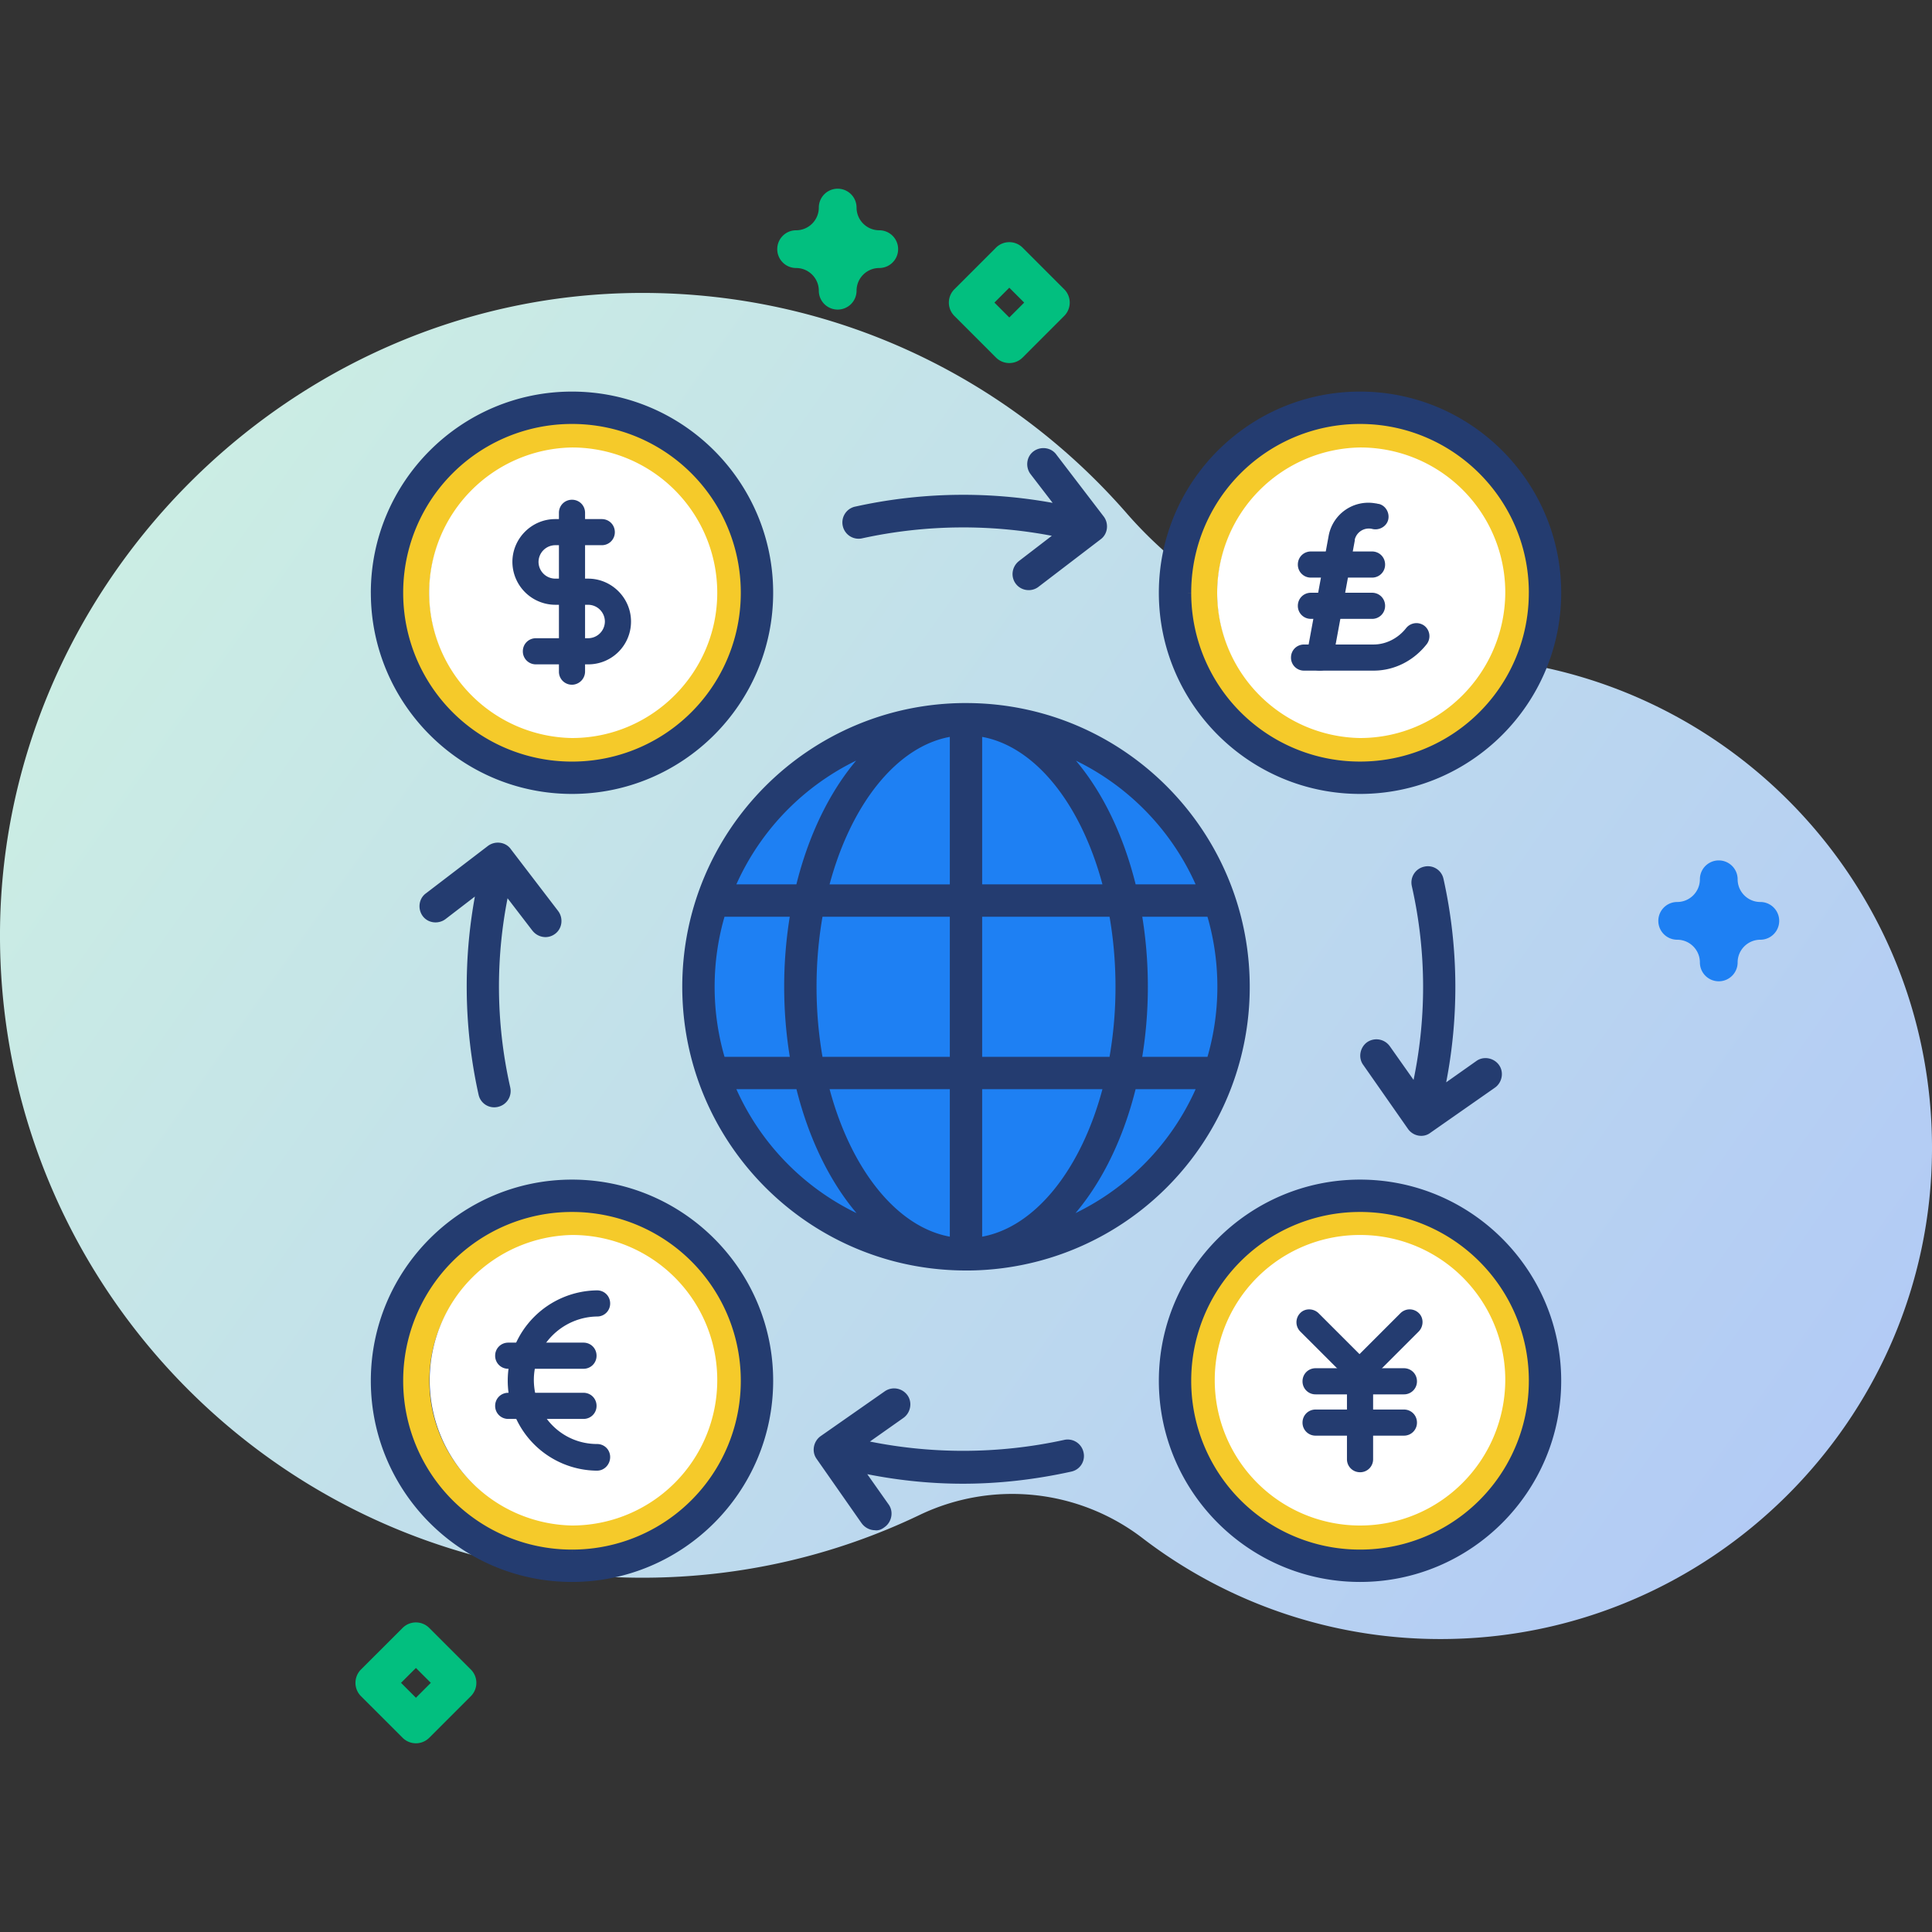 <svg width="93" height="93" fill="none" xmlns="http://www.w3.org/2000/svg"><rect width="100%" height="100%" fill="#333333" stroke="none"/><g clip-path="url(#clip0_223_0)"><path d="M69.497 31.609h-.105a20.123 20.123 0 01-15.156-6.9C48.539 18.175 40.14 14.06 30.782 14.101c-16.985.075-31 14.346-30.78 31.33.22 16.89 13.979 30.515 30.92 30.515 4.786 0 9.316-1.087 13.36-3.028a10.313 10.313 0 0110.71 1.119 23.537 23.537 0 0014.322 4.861C82.28 78.921 92.924 68.36 93 55.395c.076-13.088-10.434-23.71-23.503-23.786z" fill="url(#paint0_linear_223_0)"/><path d="M48.584 17.476a.906.906 0 01-.642-.266l-2.001-2.002a.908.908 0 010-1.284l2.001-2.001a.908.908 0 011.285 0l2 2.001a.908.908 0 010 1.284l-2 2.002a.905.905 0 01-.642.266zm-.716-2.91l.716.717.717-.717-.717-.717-.716.717zM20.02 83.916a.908.908 0 01-.641-.266l-2.002-2.001a.908.908 0 010-1.285l2.002-2a.908.908 0 011.284 0l2.001 2a.908.908 0 010 1.285l-2.001 2.001a.909.909 0 01-.642.266zm-.716-2.91l.717.718.717-.718-.717-.716-.717.716z" fill="#02BF7F"/><path d="M82.736 47.236a.908.908 0 01-.909-.908c0-.603-.49-1.093-1.093-1.093a.908.908 0 110-1.816c.603 0 1.093-.49 1.093-1.093a.908.908 0 111.817 0c0 .603.49 1.093 1.093 1.093a.908.908 0 110 1.816c-.603 0-1.093.49-1.093 1.093a.908.908 0 01-.909.908z" fill="#1E80F3"/><path d="M40.324 14.902a.908.908 0 01-.909-.908c0-.602-.49-1.093-1.093-1.093a.908.908 0 110-1.816c.603 0 1.093-.49 1.093-1.093a.908.908 0 111.817 0c0 .603.49 1.093 1.093 1.093a.908.908 0 110 1.816c-.603 0-1.093.49-1.093 1.093a.908.908 0 01-.908.908z" fill="#02BF7F"/><circle cx="46.5" cy="47.5" r="12.5" fill="#1E80F3"/><circle cx="65.5" cy="28.5" r="8.5" fill="#F5CA2A"/><circle cx="65.5" cy="66.5" r="8.5" fill="#F5CA2A"/><circle cx="27.5" cy="28.5" r="8.5" fill="#F5CA2A"/><circle cx="27.5" cy="66.5" r="8.5" fill="#F5CA2A"/><path fill-rule="evenodd" clip-rule="evenodd" d="M55.933 28.534c0 5.257 4.276 9.533 9.534 9.533 5.257 0 9.533-4.276 9.533-9.534C75 23.276 70.724 19 65.467 19c-5.258 0-9.534 4.276-9.534 9.534zm1.258 0a8.266 8.266 0 018.276-8.276c4.553 0 8.276 3.697 8.276 8.276a8.266 8.266 0 01-8.276 8.275 8.266 8.266 0 01-8.276-8.275zm-29.657 9.533c-5.258 0-9.534-4.276-9.534-9.533C18 23.276 22.276 19 27.534 19c5.257 0 9.533 4.276 9.533 9.534 0 5.257-4.276 9.533-9.533 9.533zm0-17.809a8.266 8.266 0 00-8.276 8.276 8.266 8.266 0 008.276 8.276 8.266 8.266 0 008.275-8.276 8.266 8.266 0 00-8.275-8.276zm0 2.262a6.014 6.014 0 100 12.028 6.014 6.014 0 000-12.028zm-6.715 6.014a6.714 6.714 0 1113.429 0 6.714 6.714 0 01-13.429 0zm.7 37.932a6.014 6.014 0 1112.029 0 6.014 6.014 0 01-12.029 0zm6.015-6.714a6.714 6.714 0 100 13.428 6.714 6.714 0 000-13.428zm37.932.7a6.014 6.014 0 100 12.028 6.014 6.014 0 000-12.028zm-6.714 6.014a6.714 6.714 0 1113.428 0 6.714 6.714 0 01-13.428 0zm.7-37.932a6.014 6.014 0 1112.028 0 6.014 6.014 0 01-12.028 0zm6.014-6.714a6.714 6.714 0 100 13.428 6.714 6.714 0 000-13.428zM42.479 60.4c-5.502-1.714-9.487-6.85-9.487-12.9 0-7.446 6.037-13.508 13.508-13.508a13.533 13.533 0 014.02.609c5.502 1.713 9.488 6.85 9.488 12.899 0 7.47-6.037 13.508-13.508 13.508a13.53 13.53 0 01-4.021-.609zm3.392-.695c-2.76-.394-5.09-3.35-6.132-7.426h6.132v7.426zm-4.045-.878c-1.522-1.556-2.715-3.846-3.37-6.548h-3.24a12.29 12.29 0 006.61 6.548zm4.045-7.806h-6.405a19.841 19.841 0 01-.31-3.521c0-1.223.108-2.406.31-3.522h6.405v7.043zm0-8.3h-6.132c1.042-4.076 3.372-7.032 6.132-7.426v7.425zm1.257 1.257v7.043h6.408c.202-1.116.31-2.298.31-3.521 0-1.223-.108-2.406-.31-3.522h-6.408zm6.134-1.258h-6.134v-7.426c2.762.393 5.093 3.35 6.134 7.426zm1.546 1.258c.193 1.123.296 2.304.296 3.522s-.104 2.398-.298 3.521h3.43c.334-1.115.514-2.297.514-3.521 0-1.224-.18-2.407-.514-3.522h-3.428zm2.975-1.258h-3.234c-.651-2.696-1.836-4.982-3.352-6.538a12.291 12.291 0 016.586 6.538zm-19.33 0c.651-2.696 1.836-4.983 3.353-6.54a12.291 12.291 0 00-6.589 6.54h3.236zm-3.69 1.258a12.253 12.253 0 00-.513 3.522c0 1.224.18 2.406.513 3.521h3.433a20.716 20.716 0 01-.298-3.521c0-1.218.103-2.399.296-3.522h-3.43zm12.365 15.728v-7.427h6.135c-1.042 4.077-3.373 7.034-6.135 7.427zm4.05-.88c1.52-1.557 2.713-3.846 3.368-6.547h3.237a12.29 12.29 0 01-6.605 6.546zM68.107 42.62c.725 3.201.73 6.526.012 9.729l-1.345-1.906a.64.64 0 00-.88-.15.64.64 0 00-.151.88l2.163 3.093a.614.614 0 00.88.126l3.094-2.163a.64.64 0 00.151-.88.64.64 0 00-.88-.151l-1.76 1.241a23.892 23.892 0 00-.052-10.096.618.618 0 00-.754-.478.63.63 0 00-.478.755zm-45.026.177a23.893 23.893 0 00.102 9.86.618.618 0 00.754.477.63.63 0 00.478-.754 22.149 22.149 0 01-.064-9.493l1.397 1.82a.654.654 0 00.503.252c.151 0 .277-.05.378-.126a.636.636 0 00.125-.88l-2.289-2.993a.636.636 0 00-.88-.126l-2.993 2.289a.636.636 0 00-.126.88.636.636 0 00.88.126l1.735-1.332zM18 66.467C18 71.722 22.276 76 27.534 76c5.257 0 9.533-4.277 9.533-9.534 0-5.257-4.276-9.533-9.534-9.533-5.257 0-9.533 4.276-9.533 9.533zm1.258 0a8.266 8.266 0 018.276-8.277 8.266 8.266 0 018.275 8.276 8.266 8.266 0 01-8.275 8.276 8.266 8.266 0 01-8.276-8.276zM65.467 76c-5.258 0-9.534-4.277-9.534-9.534 0-5.257 4.276-9.533 9.534-9.533 5.257 0 9.533 4.276 9.533 9.533S70.724 76 65.467 76zm0-17.81a8.266 8.266 0 00-8.276 8.276 8.266 8.266 0 008.276 8.276 8.266 8.266 0 008.276-8.276c0-4.578-3.723-8.276-8.276-8.276zM46.35 71.27c-1.663 0-3.325-.184-4.944-.531l1.246 1.764a.64.64 0 01-.151.88c-.126.101-.252.152-.378.127a.656.656 0 01-.528-.277l-2.163-3.094a.64.64 0 01.15-.88l3.095-2.164a.64.64 0 01.88.151.64.64 0 01-.15.88l-1.9 1.341a22.92 22.92 0 009.748-.007.63.63 0 01.755.478.618.618 0 01-.478.754c-1.71.377-3.446.579-5.182.579zm4.68-46.842l-1.31-1.705a.636.636 0 01.126-.88.636.636 0 01.88.125l2.29 2.994c.2.276.15.679-.126.88l-2.994 2.29a.618.618 0 01-.377.125.623.623 0 01-.629-.629c0-.201.1-.377.252-.503l1.844-1.416a22.924 22.924 0 00-9.516.058.63.63 0 01-.755-.478.63.63 0 01.478-.755 23.895 23.895 0 019.836-.106z" fill="#243C70"/><path d="M42.479 60.4l.044-.144-.044.143zm7.4-25.982l.037-.145-.037.145zm.641.183l-.044.143.044-.143zm-7.4 25.98l.038-.145-.038.146zm-3.38-8.302v-.15h-.194l.048.187.145-.037zm6.13 7.426l-.02.149.17.024v-.173h-.15zm0-7.426h.15v-.15h-.15v.15zm-7.414 0l.146-.035-.028-.115h-.118v.15zm3.37 6.548l-.058.139.165-.244-.107.105zm-6.61-6.548v-.15h-.226l.089.209.138-.059zm4.25-1.258l-.148.027.023.123h.125v-.15zm6.405 0v.15h.15v-.15h-.15zm-6.405-7.043v-.15h-.125l-.023.123.148.027zm6.405 0h.15v-.15h-.15v.15zm-6.132-1.258l-.145-.037-.048.187h.194v-.15zm6.132 0v.15h.15v-.15h-.15zm0-7.425h.15v-.173l-.172.024.022.149zm1.257 15.726h-.15v.15h.15v-.15zm0-7.043v-.15h-.15v.15h.15zm6.408 7.043v.15h.125l.023-.123-.148-.027zm0-7.043l.147-.027-.022-.123h-.125v.15zm-6.408-1.258h-.15v.15h.15v-.15zm6.134 0v.15h.194l-.048-.187-.146.037zm-6.134-7.426l.021-.148-.17-.025v.173h.15zm7.68 8.684v-.15h-.178l.03.175.148-.025zm-.002 7.043l-.148-.025-.03.175h.178v-.15zm3.43 0v.15h.112l.032-.107-.144-.043zm0-7.043l.144-.043-.032-.107h-.112v.15zM54.55 42.72l-.146.035.027.115h.119v-.15zm3.234 0v.15h.226l-.088-.208-.138.058zm-6.586-6.538l.057-.138-.165.243.108-.105zm-9.39-.001l.107.105-.165-.244.057.139zm-3.354 6.54v.15h.118l.028-.116-.146-.035zm-3.236 0l-.138-.06-.088.21h.226v-.15zm-.453 1.257v-.15h-.112l-.032.107.144.043zm0 7.043l-.144.043.032.107h.111v-.15zm3.432 0v.15h.178l-.03-.175-.148.025zm-.002-7.043l.148.025.03-.175h-.178v.15zm8.934 8.301v-.15h-.15v.15h.15zm0 7.427h-.15v.172l.171-.024-.02-.148zm6.135-7.427l.145.037.048-.187h-.194v.15zm1.283 0v-.15h-.118l-.028.115.146.035zm-3.368 6.546l-.107-.105.164.244-.057-.139zm6.605-6.546l.138.058.088-.208h-.226v.15zm10.336.07l-.122.086.195.277.074-.33-.147-.033zm-.012-9.73l.146-.032-.146.033zm-1.333 7.824l.123-.087-.002-.001-.12.088zm-.88-.15l-.089-.122.089.121zm-.151.88l.123-.087-.002-.002-.121.088zm2.163 3.093l-.123.086.002.003.121-.089zm.88.126l-.086-.123-.009.007.095.116zm3.094-2.163l.086.123.003-.002-.089-.121zm.151-.88l.122-.089-.122.089zm-.88-.151l.086.122.002-.001-.088-.121zm-1.76 1.241l-.146-.03-.079.373.312-.22-.086-.123zm-.052-10.096l-.146.032.146-.032zm-.754-.478l.031.147-.031-.147zM23.183 52.656l.146-.031v-.001l-.146.032zm-.102-9.859l.147.03.079-.392-.317.243.091.12zm.856 10.337l-.031-.147.031.147zm.478-.754l-.146.033.146-.033zm-.064-9.493l.119-.091-.198-.258-.068.318.147.031zm1.397 1.82l-.119.092.004.005.115-.096zm.88.126l-.087-.12h-.002l.09.12zm.127-.88l.12-.088-.001-.003-.12.091zm-2.29-2.993l-.12.088.001.003.12-.091zm-.88-.126l-.088-.121-.003.002.091.119zm-2.993 2.289l.088.121.003-.002-.091-.12zm-.126.88l.121-.088-.121.088zm.88.126l.089.122.003-.003-.092-.119zm20.06 26.61l.032-.147-.376-.08.221.313.123-.086zm1.246 1.764l-.123.087.001.002.122-.089zm-.151.88l-.089-.12-.005.004.094.117zm-.378.127l.03-.148-.015-.002h-.015v.15zm-.528-.277l-.123.086.001.001.122-.087zm-2.163-3.094l.123-.086-.002-.002-.121.088zm.15-.88l-.085-.124-.002.002.088.121zm3.095-2.164l.086.123.002-.002-.088-.12zm.88.151l.121-.088-.12.088zm-.15.88l.086.123.002-.001-.089-.122zm-1.9 1.341l-.087-.122-.279.197.334.072.032-.147zm9.748-.007l.032.146h.002l-.034-.146zm.755.478l.146-.032-.146.031zm-.478.754l-.032-.147.032.147zm-.503-46.264l-.03.147.392.078-.243-.316-.119.091zm-1.309-1.705l-.121.088.002.003.12-.091zm.126-.88l.088.12-.088-.12zm.88.125l-.121.089.002.002.12-.09zm2.29 2.994l.12-.089-.002-.002-.119.09zm-.126.88l-.089-.121-.003.002.092.12zm-2.994 2.29l.09.12.001-.002-.09-.119zm-.754-1.007l-.092-.12-.004.005.096.115zm1.844-1.416l.091.12.26-.2-.321-.067-.03.147zm-9.516.058l-.032-.147h-.002l.034.146zm-.755-.478l.147-.032v-.002l-.147.034zm.478-.755l.032.147-.032-.147zm24.274 13.383c-5.175 0-9.384-4.21-9.384-9.384h-.3c0 5.34 4.344 9.684 9.684 9.684v-.3zm9.383-9.384c0 5.175-4.209 9.384-9.383 9.384v.3c5.34 0 9.683-4.343 9.683-9.683h-.3zm-9.383-9.383c5.174 0 9.383 4.21 9.383 9.384h.3c0-5.34-4.343-9.684-9.683-9.684v.3zm-9.384 9.384c0-5.175 4.21-9.384 9.384-9.384v-.3c-5.34 0-9.684 4.343-9.684 9.683h.3zm9.384-8.426a8.416 8.416 0 00-8.426 8.425h.3a8.116 8.116 0 018.126-8.125v-.3zm8.425 8.425c0-4.66-3.79-8.425-8.425-8.425v.3c4.47 0 8.126 3.63 8.126 8.125h.3zm-8.425 8.426a8.416 8.416 0 008.425-8.426h-.3a8.116 8.116 0 01-8.125 8.126v.3zm-8.426-8.426a8.416 8.416 0 008.426 8.426v-.3a8.116 8.116 0 01-8.126-8.125h-.3zm-39.19 0c0 5.34 4.343 9.684 9.683 9.684v-.3c-5.175 0-9.384-4.209-9.384-9.383h-.3zm9.683-9.683c-5.34 0-9.684 4.344-9.684 9.684h.3c0-5.175 4.21-9.384 9.384-9.384v-.3zm9.683 9.684c0-5.34-4.343-9.684-9.683-9.684v.3c5.174 0 9.383 4.21 9.383 9.384h.3zm-9.683 9.683c5.34 0 9.683-4.343 9.683-9.683h-.3c0 5.174-4.209 9.383-9.383 9.383v.3zm-8.126-9.683a8.116 8.116 0 018.126-8.126v-.3a8.416 8.416 0 00-8.426 8.426h.3zm8.126 8.126a8.116 8.116 0 01-8.126-8.126h-.3a8.416 8.416 0 008.426 8.425v-.3zm8.125-8.126a8.116 8.116 0 01-8.125 8.126v.3a8.416 8.416 0 008.425-8.426h-.3zm-8.125-8.126a8.116 8.116 0 018.125 8.126h.3a8.416 8.416 0 00-8.425-8.426v.3zm-5.865 8.126a5.864 5.864 0 015.864-5.864v-.3a6.164 6.164 0 00-6.164 6.164h.3zm5.864 5.864a5.864 5.864 0 01-5.864-5.864h-.3a6.164 6.164 0 006.165 6.164v-.3zm5.864-5.864a5.864 5.864 0 01-5.863 5.864v.3a6.164 6.164 0 006.163-6.164h-.3zm-5.863-5.864a5.864 5.864 0 015.864 5.864h.3a6.164 6.164 0 00-6.165-6.164v.3zm0-1a6.864 6.864 0 00-6.865 6.864h.3a6.564 6.564 0 016.564-6.564v-.3zm6.864 6.864a6.864 6.864 0 00-6.865-6.864v.3a6.564 6.564 0 016.564 6.564h.3zm-6.865 6.864a6.864 6.864 0 006.864-6.864h-.3a6.564 6.564 0 01-6.564 6.564v.3zm-6.864-6.864a6.864 6.864 0 006.864 6.864v-.3a6.564 6.564 0 01-6.564-6.564h-.3zm6.864 31.768a6.164 6.164 0 00-6.164 6.164h.3a5.864 5.864 0 015.864-5.864v-.3zm6.164 6.164a6.164 6.164 0 00-6.164-6.164v.3a5.864 5.864 0 015.864 5.864h.3zm-6.164 6.164a6.164 6.164 0 006.164-6.164h-.3a5.864 5.864 0 01-5.863 5.864v.3zm-6.164-6.164a6.164 6.164 0 006.165 6.164v-.3a5.864 5.864 0 01-5.865-5.864h-.3zm-.4 0a6.564 6.564 0 016.564-6.564v-.3a6.864 6.864 0 00-6.864 6.864h.3zm6.564 6.564a6.564 6.564 0 01-6.564-6.564h-.3a6.864 6.864 0 006.864 6.864v-.3zm6.564-6.564a6.564 6.564 0 01-6.564 6.564v.3a6.864 6.864 0 006.864-6.864h-.3zm-6.564-6.564a6.564 6.564 0 016.564 6.564h.3a6.864 6.864 0 00-6.863-6.864v.3zm32.069 6.564a5.864 5.864 0 015.864-5.864v-.3a6.164 6.164 0 00-6.164 6.164h.3zm5.864 5.864a5.864 5.864 0 01-5.864-5.864h-.3a6.164 6.164 0 006.164 6.164v-.3zm5.864-5.864a5.864 5.864 0 01-5.864 5.864v.3a6.164 6.164 0 006.164-6.164h-.3zm-5.864-5.864a5.864 5.864 0 015.864 5.864h.3a6.164 6.164 0 00-6.164-6.164v.3zm0-1a6.864 6.864 0 00-6.864 6.864h.3a6.564 6.564 0 016.564-6.564v-.3zm6.864 6.864a6.864 6.864 0 00-6.864-6.864v.3a6.564 6.564 0 016.564 6.564h.3zm-6.864 6.864a6.864 6.864 0 006.864-6.864h-.3a6.564 6.564 0 01-6.564 6.564v.3zm-6.864-6.864a6.864 6.864 0 006.864 6.864v-.3a6.564 6.564 0 01-6.564-6.564h-.3zm6.864-44.096a6.164 6.164 0 00-6.164 6.164h.3a5.864 5.864 0 015.864-5.864v-.3zm6.164 6.164a6.164 6.164 0 00-6.164-6.164v.3a5.864 5.864 0 015.864 5.864h.3zm-6.164 6.164a6.164 6.164 0 006.164-6.164h-.3a5.864 5.864 0 01-5.864 5.864v.3zm-6.164-6.164a6.164 6.164 0 006.164 6.164v-.3a5.864 5.864 0 01-5.864-5.864h-.3zm-.4 0a6.564 6.564 0 016.564-6.564v-.3a6.864 6.864 0 00-6.864 6.864h.3zm6.564 6.564a6.564 6.564 0 01-6.564-6.564h-.3a6.864 6.864 0 006.864 6.864v-.3zm6.564-6.564a6.564 6.564 0 01-6.564 6.564v.3a6.864 6.864 0 006.864-6.864h-.3zm-6.564-6.564a6.564 6.564 0 016.564 6.564h.3a6.864 6.864 0 00-6.864-6.864v.3zM32.842 47.5c0 6.117 4.03 11.31 9.592 13.042l.09-.286c-5.441-1.694-9.382-6.774-9.382-12.756h-.3zM46.5 33.842c-7.554 0-13.658 6.13-13.658 13.658h.3c0-7.363 5.97-13.358 13.358-13.358v-.3zm3.416.431a13.679 13.679 0 00-3.416-.43v.3c1.154 0 2.274.145 3.342.42l.074-.29zm.649.184a13.81 13.81 0 00-.649-.184l-.074.29c.213.055.425.116.634.18l.089-.286zM60.158 47.5c0-6.117-4.03-11.31-9.593-13.043l-.09.287c5.442 1.694 9.383 6.774 9.383 12.756h.3zM46.5 61.158A13.644 13.644 0 0060.158 47.5h-.3c0 7.388-5.97 13.358-13.358 13.358v.3zm-3.417-.431c1.092.281 2.237.43 3.417.43v-.3a13.38 13.38 0 01-3.342-.42l-.075.29zm-.649-.185c.214.067.43.129.649.185l.075-.29a13.158 13.158 0 01-.635-.181l-.089.286zm-2.84-8.226c.525 2.054 1.376 3.833 2.45 5.151 1.074 1.318 2.378 2.183 3.805 2.387l.043-.297c-1.333-.19-2.574-1.001-3.615-2.28-1.041-1.277-1.876-3.014-2.392-5.035l-.29.074zm6.277-.187h-6.132v.3h6.132v-.3zm.15 7.576V52.28h-.3v7.426h.3zm-7.71-7.39c.66 2.72 1.863 5.038 3.407 6.617l.215-.21c-1.499-1.532-2.68-3.797-3.331-6.478l-.292.07zm-3.094.114h3.24v-.3h-3.24v.3zm6.666 6.26a12.14 12.14 0 01-6.528-6.469l-.276.117a12.44 12.44 0 006.69 6.629l.114-.278zm-2.417-7.518h6.405v-.3h-6.405v.3zm-.46-3.671c0 1.232.11 2.423.312 3.548l.296-.053a19.69 19.69 0 01-.308-3.495h-.3zm.313-3.549a19.989 19.989 0 00-.313 3.549h.3a19.7 19.7 0 01.308-3.495l-.295-.054zm6.552-.123h-6.405v.3h6.405v-.3zm.15 7.193v-7.043h-.3v7.043h.3zm-6.282-8.15h6.132v-.3h-6.132v.3zm6.11-7.725c-1.427.204-2.73 1.069-3.805 2.386-1.074 1.318-1.925 3.097-2.45 5.151l.29.074c.517-2.02 1.352-3.758 2.393-5.035 1.041-1.278 2.282-2.089 3.615-2.279l-.043-.297zm.172 7.574v-7.425h-.3v7.425h.3zm1.257 8.301v-7.043h-.3v7.043h.3zm6.258-.15h-6.408v.3h6.408v-.3zm.16-3.371a19.7 19.7 0 01-.308 3.495l.296.053c.203-1.125.312-2.316.312-3.548h-.3zm-.308-3.495c.2 1.107.308 2.28.308 3.495h.3c0-1.232-.11-2.423-.313-3.549l-.295.054zm-6.26.123h6.408v-.3h-6.408v.3zm0-1.258h6.134v-.3h-6.134v.3zm-.15-7.576v7.426h.3v-7.426h-.3zm6.43 7.39c-.525-2.056-1.377-3.835-2.452-5.153-1.074-1.318-2.378-2.182-3.807-2.385l-.042.297c1.333.19 2.575 1 3.617 2.277 1.042 1.278 1.876 3.016 2.393 5.037l.29-.074zm1.846 4.816c0-1.226-.104-2.416-.298-3.547l-.296.05a20.68 20.68 0 01.294 3.497h.3zm-.3 3.547c.195-1.132.3-2.321.3-3.547h-.3c0 1.209-.103 2.381-.296 3.496l.296.05zm3.282-.176h-3.43v.3h3.43v-.3zM58.6 47.5c0 1.21-.178 2.377-.507 3.478l.287.086c.338-1.129.52-2.325.52-3.564h-.3zm-.508-3.479c.33 1.102.508 2.27.508 3.479h.3c0-1.24-.182-2.436-.52-3.565l-.288.086zm-3.284.107h3.428v-.3h-3.428v.3zm-.26-1.258h3.235v-.3h-3.234v.3zm-3.459-6.583c1.494 1.532 2.668 3.792 3.314 6.468l.291-.07c-.655-2.716-1.85-5.028-3.39-6.607l-.215.209zm6.832 6.375a12.44 12.44 0 00-6.667-6.618l-.115.277a12.14 12.14 0 016.505 6.458l.277-.117zm-16.222-6.586c-1.54 1.58-2.736 3.893-3.392 6.61l.292.07c.646-2.677 1.82-4.938 3.315-6.47l-.215-.21zm-6.344 6.703a12.141 12.141 0 016.509-6.46l-.115-.277a12.44 12.44 0 00-6.67 6.62l.276.117zm3.098-.209h-3.236v.3h3.236v-.3zM34.4 47.5c0-1.21.177-2.377.507-3.479l-.287-.086a12.405 12.405 0 00-.52 3.565h.3zm.507 3.478A12.107 12.107 0 0134.4 47.5h-.3c0 1.239.181 2.435.52 3.564l.287-.086zm3.289-.107h-3.433v.3h3.433v-.3zm-.448-3.371c0 1.226.105 2.415.3 3.547l.296-.051a20.558 20.558 0 01-.296-3.496h-.3zm.298-3.547a20.972 20.972 0 00-.298 3.547h.3c0-1.21.102-2.382.294-3.497l-.296-.05zm-3.282.175h3.43v-.3h-3.43v.3zm12.214 8.151v7.427h.3v-7.427h-.3zm6.285-.15h-6.135v.3h6.135v-.3zm-6.114 7.725c1.429-.203 2.733-1.067 3.808-2.385 1.074-1.319 1.926-3.098 2.45-5.153l-.29-.074c-.516 2.022-1.351 3.76-2.393 5.037-1.042 1.278-2.284 2.089-3.617 2.278l.042.297zm7.25-7.61c-.649 2.68-1.83 4.944-3.328 6.476l.214.21c1.544-1.58 2.747-3.895 3.407-6.616l-.292-.07zm3.384-.115h-3.237v.3h3.237v-.3zm-6.548 6.835a12.44 12.44 0 006.686-6.627l-.276-.117a12.14 12.14 0 01-6.524 6.467l.114.277zm17.03-6.582a22.299 22.299 0 00-.012-9.795l-.293.066a22 22 0 01.013 9.663l.293.066zm-1.614-1.852l1.346 1.905.245-.173-1.345-1.906-.246.173zm-.67-.117a.49.49 0 01.672.118l.242-.176a.79.79 0 00-1.09-.184l.177.242zm-.117.671a.49.49 0 01.118-.67l-.177-.243c-.34.247-.437.742-.184 1.09l.243-.177zm2.165 3.096l-2.163-3.093-.246.171 2.163 3.094.246-.171zm.662.096a.464.464 0 01-.664-.098l-.242.177c.247.34.747.44 1.096.153l-.19-.232zm3.103-2.17l-3.093 2.163.171.246 3.094-2.163-.172-.246zm.116-.67a.49.49 0 01-.118.672l.177.242c.34-.247.437-.742.184-1.09l-.243.177zm-.67-.117a.49.49 0 01.67.118l.243-.177c-.247-.34-.743-.437-1.09-.184l.176.243zm-1.762 1.243l1.76-1.242-.174-.245-1.759 1.242.173.245zm-.285-10.186c.732 3.294.75 6.731.052 10.032l.294.062a24.04 24.04 0 00-.053-10.16l-.293.066zm-.577-.364a.468.468 0 01.577.363l.293-.063a.768.768 0 00-.933-.593l.063.293zm-.363.574a.48.48 0 01.363-.574l-.063-.293a.78.78 0 00-.592.935l.292-.068zM23.329 52.624a23.745 23.745 0 01-.1-9.797l-.295-.06a24.044 24.044 0 00.102 9.922l.293-.065zm.577.363a.468.468 0 01-.577-.362l-.293.063a.768.768 0 00.933.593l-.063-.294zm.363-.574a.48.48 0 01-.363.575l.063.293a.78.78 0 00.592-.935l-.292.067zm-.065-9.557a22.302 22.302 0 00.065 9.557l.293-.067a22 22 0 01-.064-9.427l-.294-.063zm1.663 1.76l-1.397-1.82-.238.183 1.397 1.82.238-.183zm.384.193a.507.507 0 01-.387-.197l-.23.192a.806.806 0 00.617.305v-.3zm.288-.096a.468.468 0 01-.288.096v.3a.768.768 0 00.468-.156l-.18-.24zm.094-.672a.486.486 0 01-.092.671l.176.243c.348-.253.405-.751.159-1.09l-.243.176zm-2.287-2.99l2.29 2.993.238-.182-2.29-2.993-.238.182zm-.673-.096a.486.486 0 01.671.093l.243-.177c-.253-.348-.751-.405-1.09-.158l.176.242zm-2.99 2.287l2.993-2.289-.182-.238-2.993 2.289.182.238zm-.096.673a.486.486 0 01.093-.67l-.177-.243c-.348.253-.405.75-.158 1.09l.242-.177zm.671.093a.486.486 0 01-.67-.093l-.243.177c.253.348.75.405 1.09.158l-.177-.242zm1.732-1.33l-1.735 1.332.183.238 1.735-1.332-.183-.238zm4.544 33.172c-5.175 0-9.384-4.21-9.384-9.384h-.3c0 5.34 4.343 9.684 9.683 9.684v-.3zm9.383-9.384c0 5.175-4.21 9.384-9.384 9.384v.3c5.34 0 9.684-4.344 9.684-9.684h-.3zm-9.384-9.383c5.175 0 9.384 4.209 9.384 9.383h.3c0-5.34-4.343-9.683-9.683-9.683v.3zm-9.383 9.383c0-5.174 4.21-9.383 9.384-9.383v-.3c-5.34 0-9.684 4.343-9.684 9.683h.3zm9.384-8.426a8.416 8.416 0 00-8.426 8.426h.3a8.116 8.116 0 018.125-8.126v-.3zm8.425 8.426a8.416 8.416 0 00-8.426-8.426v.3a8.116 8.116 0 018.126 8.126h.3zm-8.426 8.426a8.416 8.416 0 008.426-8.426h-.3a8.116 8.116 0 01-8.125 8.126v.3zm-8.425-8.426a8.416 8.416 0 008.425 8.426v-.3a8.116 8.116 0 01-8.125-8.126h-.3zm36.675 0c0 5.34 4.344 9.684 9.684 9.684v-.3c-5.175 0-9.384-4.21-9.384-9.384h-.3zm9.684-9.683c-5.34 0-9.684 4.343-9.684 9.683h.3c0-5.174 4.21-9.383 9.384-9.383v-.3zm9.683 9.683c0-5.34-4.343-9.683-9.683-9.683v.3c5.174 0 9.383 4.209 9.383 9.383h.3zm-9.683 9.684c5.34 0 9.683-4.344 9.683-9.684h-.3c0 5.175-4.209 9.384-9.383 9.384v.3zm-8.126-9.684a8.116 8.116 0 018.126-8.126v-.3a8.416 8.416 0 00-8.426 8.426h.3zm8.126 8.126a8.116 8.116 0 01-8.126-8.126h-.3a8.416 8.416 0 008.426 8.426v-.3zm8.126-8.126a8.116 8.116 0 01-8.126 8.126v.3a8.416 8.416 0 008.425-8.426h-.3zm-8.126-8.126c4.47 0 8.126 3.631 8.126 8.126h.3c0-4.661-3.79-8.426-8.426-8.426v.3zM41.374 70.885c1.629.35 3.302.536 4.976.536v-.3c-1.652 0-3.304-.184-4.913-.529l-.063.293zm1.4 1.532l-1.245-1.765-.246.173 1.246 1.765.245-.173zm-.185 1.088c.34-.247.437-.742.184-1.09l-.243.177a.49.49 0 01-.117.67l.176.243zm-.495.152c.188.037.359-.043.5-.156l-.187-.234c-.11.088-.19.108-.254.095l-.059.295zm-.62-.337c.153.215.4.34.65.34v-.3a.506.506 0 01-.407-.214l-.244.174zm-2.165-3.095l2.163 3.094.246-.172-2.163-3.094-.246.172zm.186-1.088c-.34.247-.437.742-.184 1.09l.242-.176a.49.49 0 01.118-.671l-.176-.243zm3.096-2.165l-3.094 2.163.172.246 3.094-2.163-.172-.246zm1.087.186a.79.79 0 00-1.09-.184l.177.242a.49.49 0 01.67.118l.243-.176zm-.183 1.09c.339-.247.436-.742.184-1.09l-.243.176a.49.49 0 01-.118.671l.177.243zm-1.902 1.342l1.9-1.34-.173-.246-1.9 1.341.173.245zm9.63-.277a22.77 22.77 0 01-9.685.008l-.063.293c3.23.701 6.583.698 9.812-.008l-.064-.293zm.933.593a.78.78 0 00-.935-.593l.068.293a.48.48 0 01.574.363l.293-.063zm-.593.933a.767.767 0 00.593-.933l-.293.063a.468.468 0 01-.363.576l.063.294zm-5.213.582c1.747 0 3.494-.203 5.214-.582l-.065-.293a23.91 23.91 0 01-5.15.575v.3zm4.798-47.084l-1.309-1.705-.238.182 1.31 1.705.237-.182zm-1.306-1.702a.486.486 0 01.092-.671l-.176-.243c-.349.253-.406.751-.16 1.09l.244-.176zm.092-.671a.486.486 0 01.671.093l.243-.177c-.254-.348-.751-.405-1.09-.159l.176.243zm.673.095l2.29 2.994.238-.182-2.29-2.994-.238.182zm2.287 2.99a.486.486 0 01-.093.672l.177.242c.348-.253.405-.75.159-1.09l-.243.177zm-.096.674l-2.993 2.289.182.238 2.994-2.289-.183-.238zm-2.992 2.288a.468.468 0 01-.287.096v.3a.768.768 0 00.467-.156l-.18-.24zm-.287.096a.473.473 0 01-.479-.479h-.3c0 .435.344.779.779.779v-.3zm-.479-.479c0-.148.074-.285.198-.388l-.192-.23a.806.806 0 00-.306.618h.3zm.193-.384l1.844-1.416-.183-.238-1.844 1.416.183.238zm1.783-1.682a23.072 23.072 0 00-9.578.058l.064.293c3.11-.68 6.337-.7 9.453-.057l.06-.294zm-9.58.058a.48.48 0 01-.574-.363l-.293.063a.78.78 0 00.935.593l-.068-.293zm-.575-.365a.48.48 0 01.364-.574l-.063-.294a.78.78 0 00-.593.935l.292-.067zm.365-.575A23.746 23.746 0 0151 24.575l.059-.294a24.043 24.043 0 00-9.898.107l.065.292z" fill="#243C70"/><path d="M65.466 73.433a6.994 6.994 0 01-6.992-6.992 6.978 6.978 0 016.992-6.993 6.978 6.978 0 016.993 6.993c-.025 3.873-3.144 6.992-6.993 6.992z" fill="#fff"/><path d="M65.468 70.868a.623.623 0 01-.63-.629v-3.748c0-.352.278-.629.63-.629s.629.277.629.63v3.747a.623.623 0 01-.63.63z" fill="#243C70"/><path d="M65.467 66.692a.723.723 0 01-.453-.176l-2.415-2.414a.63.63 0 01-.025-.88c.226-.252.629-.252.88-.026l.026.025 1.962 1.962 1.962-1.962a.63.63 0 01.88-.025c.252.227.252.629.025.88l-.025.026-2.415 2.414a.507.507 0 01-.402.176z" fill="#243C70"/><path d="M67.58 67.12h-4.252a.623.623 0 01-.629-.629c0-.352.277-.629.63-.629h4.25c.352 0 .629.277.629.63a.623.623 0 01-.629.628zm0 1.987h-4.252a.623.623 0 01-.629-.629c0-.352.277-.628.63-.628h4.25c.352 0 .629.276.629.629a.623.623 0 01-.629.628z" fill="#243C70"/><path d="M27.533 73.433a6.994 6.994 0 010-13.985 6.978 6.978 0 016.993 6.993 6.994 6.994 0 01-6.993 6.992z" fill="#fff"/><path d="M28.742 70.793a4.332 4.332 0 01-4.301-4.377 4.349 4.349 0 014.301-4.302c.352 0 .629.277.629.63a.623.623 0 01-.629.628c-1.685.025-3.069 1.409-3.044 3.094.026 1.685 1.359 3.044 3.044 3.044.352 0 .629.276.629.628 0 .353-.277.654-.629.654z" fill="#243C70"/><path d="M28.087 65.888h-3.622a.623.623 0 01-.63-.63c0-.351.278-.628.63-.628h3.622c.352 0 .629.277.629.629a.623.623 0 01-.629.629zm0 2.414h-3.622a.623.623 0 01-.63-.629c0-.352.278-.629.63-.629h3.622c.352 0 .629.277.629.63a.623.623 0 01-.629.628z" fill="#243C70"/><path d="M65.466 35.526a6.994 6.994 0 010-13.986 6.978 6.978 0 016.993 6.993c-.025 3.849-3.144 6.993-6.993 6.993z" fill="#fff"/><path d="M66.046 29.79h-2.944a.623.623 0 01-.628-.628c0-.352.276-.629.629-.629h2.943c.352 0 .628.277.628.63a.623.623 0 01-.629.628zm0-1.986h-2.944a.623.623 0 01-.628-.629c0-.352.276-.629.629-.629h2.943c.352 0 .628.277.628.63a.623.623 0 01-.629.628zm.073 4.478h-3.346a.623.623 0 01-.629-.63c0-.352.277-.628.63-.628h3.345c.604 0 1.182-.302 1.56-.78a.636.636 0 01.88-.126.635.635 0 01.126.88c-.63.806-1.56 1.284-2.566 1.284z" fill="#243C70"/><path d="M63.53 32.282a.623.623 0 01-.63-.63v-.125l1.057-5.735a1.942 1.942 0 012.264-1.56c.05 0 .1.025.15.025.328.076.529.428.454.755-.076.327-.428.528-.755.453a.698.698 0 00-.855.503v.05l-1.057 5.735c-.075.327-.327.529-.629.529z" fill="#243C70"/><path d="M27.533 35.526a6.994 6.994 0 010-13.986 6.994 6.994 0 016.993 6.993c0 3.849-3.145 6.993-6.993 6.993z" fill="#fff"/><path d="M28.312 31.98h-2.515a.623.623 0 01-.629-.63c0-.351.277-.628.629-.628h2.515a.81.81 0 00.805-.805.81.81 0 00-.805-.805h-1.584a2.072 2.072 0 01-2.063-2.063c0-1.131.93-2.062 2.063-2.062h2.238c.353 0 .63.277.63.629a.623.623 0 01-.63.628h-2.238a.81.81 0 00-.805.805.81.81 0 00.805.805h1.584c1.132 0 2.063.931 2.063 2.063a2.056 2.056 0 01-2.063 2.063z" fill="#243C70"/><path d="M27.534 32.96a.623.623 0 01-.629-.628v-7.647c0-.352.277-.629.63-.629.351 0 .628.277.628.629v7.647a.639.639 0 01-.629.629z" fill="#243C70"/></g><defs><linearGradient id="paint0_linear_223_0" x1="5.364" y1="23.023" x2="86.921" y2="80.514" gradientUnits="userSpaceOnUse"><stop stop-color="#CCEEE3"/><stop offset="1" stop-color="#B1C9F6"/></linearGradient><clipPath id="clip0_223_0"><path fill="#fff" d="M0 0h93v93H0z"/></clipPath></defs></svg>